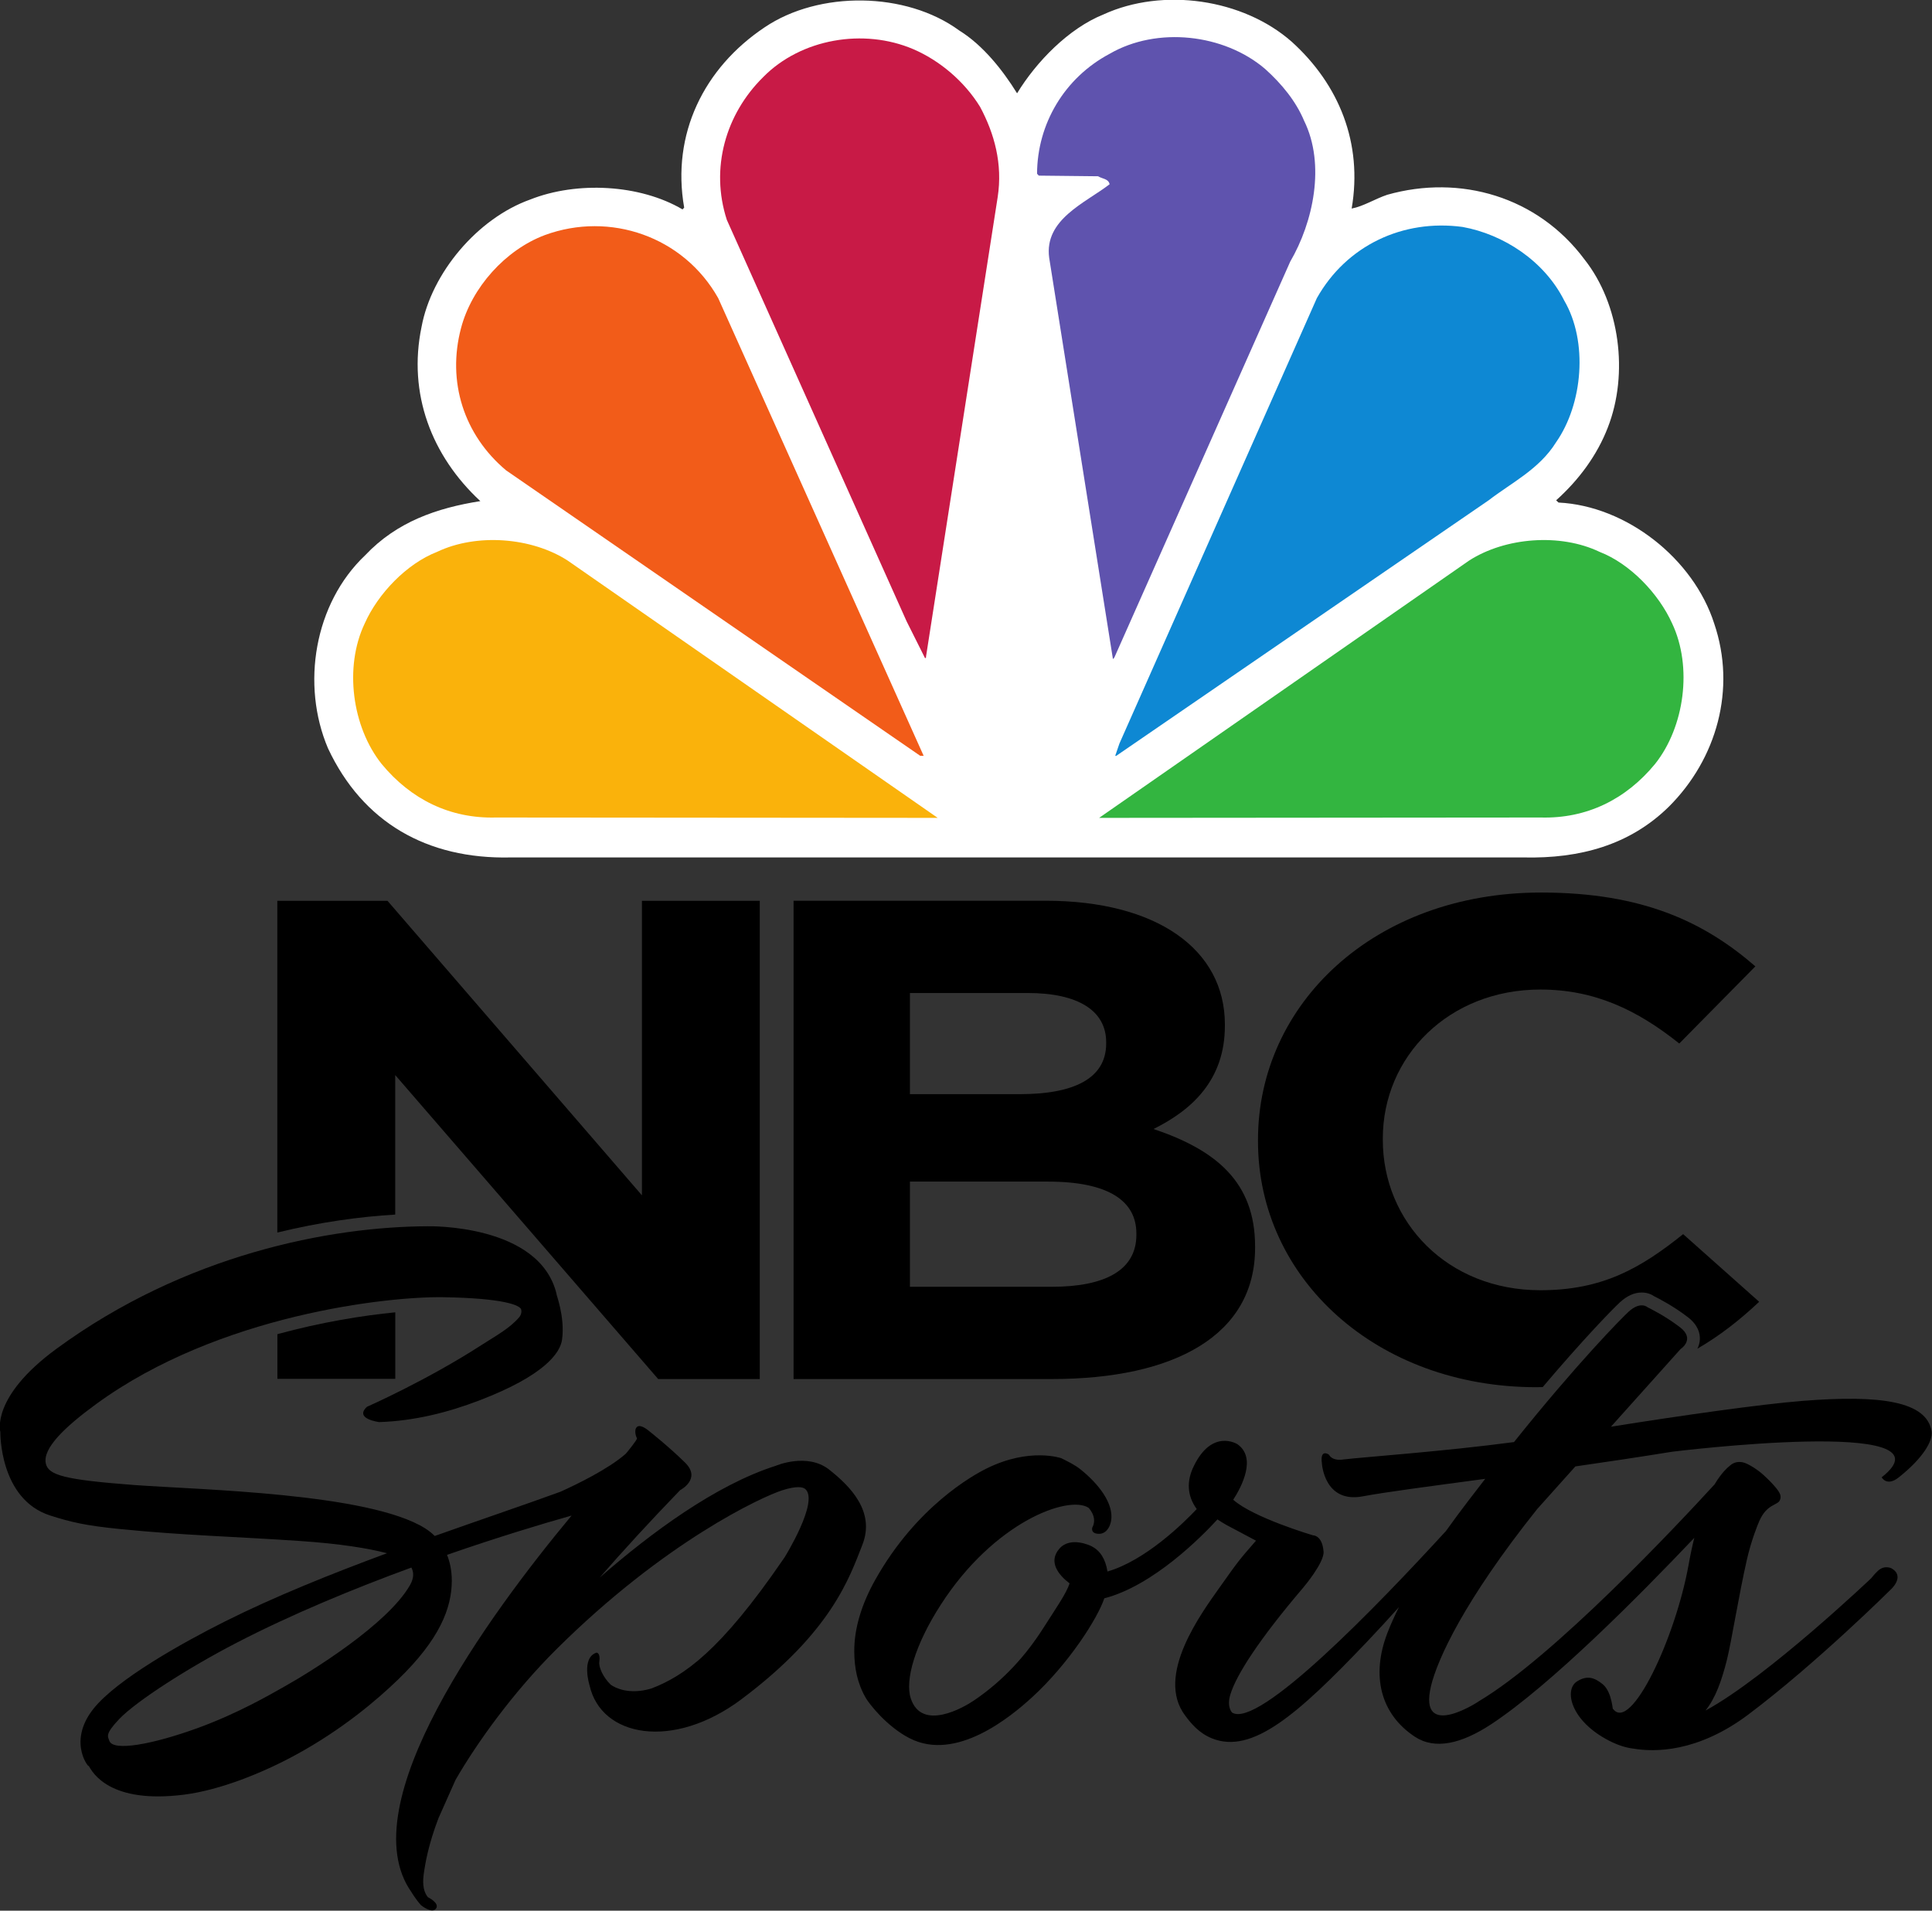 <?xml version="1.0" encoding="UTF-8" standalone="no"?>
<!-- Created with Inkscape (http://www.inkscape.org/) -->

<svg
   xmlns:dc="http://purl.org/dc/elements/1.1/"
   xmlns:cc="http://creativecommons.org/ns#"
   xmlns:rdf="http://www.w3.org/1999/02/22-rdf-syntax-ns#"
   xmlns:svg="http://www.w3.org/2000/svg"
   xmlns="http://www.w3.org/2000/svg"
   xmlns:sodipodi="http://sodipodi.sourceforge.net/DTD/sodipodi-0.dtd"
   xmlns:inkscape="http://www.inkscape.org/namespaces/inkscape"
   width="175.086mm"
   height="173.169mm"
   viewBox="0 0 175.086 173.169"
   version="1.1"
   id="svg8"
   inkscape:version="0.92.1 r15371"
   sodipodi:docname="nbcsportslogo.svg">
  <rect x="0" y="0" width="175.086" height="173.169" fill="#333333" stroke="none"/>
  <defs
     id="defs2">
    <clipPath
       id="clipPath518"
       clipPathUnits="userSpaceOnUse">
      <path
         id="path520"
         d="m 542.434,308.321 h 96.656 v 98.808 h -96.656 z"
         inkscape:connector-curvature="0" />
    </clipPath>
    <clipPath
       id="clipPath490"
       clipPathUnits="userSpaceOnUse">
      <path
         id="path492"
         d="m 542.434,308.321 h 96.657 v 98.808 h -96.657 z"
         inkscape:connector-curvature="0" />
    </clipPath>
    <clipPath
       id="clipPath474"
       clipPathUnits="userSpaceOnUse">
      <path
         id="path476"
         d="m 542.434,308.321 h 96.656 v 98.808 h -96.656 z"
         inkscape:connector-curvature="0" />
    </clipPath>
    <clipPath
       id="clipPath442"
       clipPathUnits="userSpaceOnUse">
      <path
         id="path444"
         d="m 542.434,308.321 h 96.657 v 98.808 h -96.657 z"
         inkscape:connector-curvature="0" />
    </clipPath>
  </defs>
  <sodipodi:namedview
     id="base"
     pagecolor="#ffffff"
     bordercolor="#666666"
     borderopacity="1.0"
     inkscape:pageopacity="0.0"
     inkscape:pageshadow="2"
     inkscape:zoom="0.56651407"
     inkscape:cx="398.70227"
     inkscape:cy="226.30305"
     inkscape:document-units="mm"
     inkscape:current-layer="layer1"
     showgrid="false"
     inkscape:window-width="1366"
     inkscape:window-height="705"
     inkscape:window-x="-8"
     inkscape:window-y="-8"
     inkscape:window-maximized="1" />
  <g
     inkscape:label="Layer 1"
     inkscape:groupmode="layer"
     id="layer1"
     transform="translate(-17.059,-57.191)">
    <g
       id="g123"
       transform="translate(-4.203,-3.736)">
      <g
         style="stroke-width:0.385"
         inkscape:label="Layer 1"
         id="layer1-1"
         transform="matrix(0.687,0,0,0.687,-161.21,-237.667)">
        <g
           style="stroke-width:0.385"
           id="g5085">
          <g
             style="stroke-width:0.385"
             transform="matrix(2.637,0,0,-2.637,426.611,680.248)"
             id="g446" />
          <g
             style="stroke-width:0.385"
             transform="matrix(2.637,0,0,-2.637,457.021,680.518)"
             id="g450" />
          <g
             style="stroke-width:0.385"
             transform="matrix(2.637,0,0,-2.637,492.872,694.829)"
             id="g454" />
          <g
             style="stroke-width:0.385"
             transform="matrix(2.637,0,0,-2.637,415.51,597.363)"
             id="g458">
            <path
               id="path460"
               style="fill:#000000;fill-opacity:1;fill-rule:nonzero;stroke:none;stroke-width:0.385"
               d="m 0,0 c 0,1.607 -1.357,2.597 -4.421,2.597 h -6.907 v -5.262 h 7.1 c 2.639,0 4.228,0.818 4.228,2.597 z m -1.511,9.57 c 0,1.575 -1.399,2.462 -3.92,2.462 h -5.897 v -5.06 h 5.507 c 2.64,0 4.31,0.754 4.31,2.533 z M -4.228,-7.28 h -12.921 v 23.928 h 12.61 c 5.55,0 8.966,-2.427 8.966,-6.187 v -0.069 c 0,-2.7 -1.632,-4.204 -3.569,-5.163 3.141,-1.058 5.08,-2.664 5.08,-5.877 v -0.071 c 0,-4.374 -4.034,-6.561 -10.166,-6.561"
               inkscape:connector-curvature="0" />
          </g>
          <g
             style="stroke-width:0.385"
             transform="matrix(2.637,0,0,-2.637,302.198,616.531)"
             id="g462">
            <path
               id="path464"
               style="fill:#000000;fill-opacity:1;fill-rule:nonzero;stroke:none;stroke-width:0.385"
               d="M 0,0 H 5.898 V 2.833 3.327 C 4.281,3.168 2.214,2.839 0,2.234 Z"
               inkscape:connector-curvature="0" />
          </g>
          <g
             style="stroke-width:0.385"
             transform="matrix(2.637,0,0,-2.637,350.285,553.469)"
             id="g466">
            <path
               id="path468"
               style="fill:#000000;fill-opacity:1;fill-rule:nonzero;stroke:none;stroke-width:0.385"
               d="M 0,0 V -14.735 L -12.728,0 h -5.511 v -16.597 c 2.134,0.524 4.138,0.794 5.898,0.899 v 6.98 L 0.814,-23.927 H 5.895 V 0 Z"
               inkscape:connector-curvature="0" />
          </g>
          <g
             style="stroke-width:0.385"
             transform="matrix(2.637,0,0,-2.637,469.111,617.621)"
             id="g478">
            <path
               id="path480"
               style="fill:#000000;fill-opacity:1;fill-rule:nonzero;stroke:none;stroke-width:0.385"
               d="m 0,0 c 2.066,2.44 3.512,3.918 3.863,4.241 0.356,0.327 0.721,0.49 1.09,0.49 0.293,0 0.508,-0.106 0.63,-0.191 C 5.8,4.432 6.553,4.044 7.263,3.495 7.78,3.098 7.874,2.674 7.861,2.388 7.854,2.209 7.804,2.054 7.736,1.92 8.853,2.567 9.861,3.355 10.828,4.267 L 7.025,7.651 C 4.891,5.941 2.987,4.845 -0.118,4.845 c -4.657,0 -7.881,3.42 -7.881,7.522 v 0.068 c 0,4.105 3.299,7.453 7.881,7.453 2.719,0 4.855,-1.026 6.949,-2.7 l 3.807,3.86 c -2.525,2.189 -5.593,3.693 -10.719,3.693 -8.343,0 -14.162,-5.569 -14.162,-12.374 v -0.068 c 0,-6.872 5.936,-12.305 13.93,-12.305 0.108,0 0.207,0.005 0.313,0.006"
               inkscape:connector-curvature="0" />
          </g>
          <g
             style="stroke-width:0.385"
             transform="matrix(2.637,0,0,-2.637,399.773,446.944)"
             id="g482">
            <path
               id="path484"
               style="fill:#ffffff;fill-opacity:1;fill-rule:nonzero;stroke:none;stroke-width:0.385"
               d="m 0,0 c 0.969,1.59 2.584,3.245 4.316,3.943 2.978,1.367 6.989,0.786 9.428,-1.368 2.359,-2.137 3.556,-5.063 2.993,-8.34 0.584,0.108 1.163,0.482 1.78,0.689 3.647,1.031 7.521,-0.088 9.864,-3.231 1.771,-2.238 2.224,-5.72 1.168,-8.417 -0.528,-1.365 -1.423,-2.596 -2.583,-3.637 l 0.119,-0.112 c 3.405,-0.168 6.751,-2.81 7.789,-6.056 1.111,-3.271 0.129,-6.766 -2.267,-9.157 -1.958,-1.927 -4.46,-2.603 -7.256,-2.542 H -25.35 c -4.169,-0.091 -7.383,1.755 -9.119,5.455 -1.355,3.183 -0.691,7.248 1.857,9.661 1.587,1.681 3.593,2.367 5.762,2.71 -2.444,2.266 -3.632,5.381 -2.942,8.711 0.498,2.701 2.799,5.435 5.437,6.377 2.333,0.925 5.485,0.763 7.62,-0.494 l 0.082,0.09 c -0.646,3.678 0.988,6.991 4.028,9.021 2.715,1.834 7.066,1.793 9.732,-0.161 C -1.702,2.406 -0.714,1.153 0,0"
               inkscape:connector-curvature="0" />
          </g>
          <g
             style="stroke-width:0.385"
             transform="matrix(2.637,0,0,-2.637,437.636,450.568)"
             id="g494">
            <path
               id="path496"
               style="fill:#5f53ae;fill-opacity:1;fill-rule:nonzero;stroke:none;stroke-width:0.385"
               d="m 0,0 c 1.078,-2.192 0.456,-5.074 -0.695,-7.047 l -8.796,-19.801 -0.072,-0.084 -3.19,20.081 c -0.256,1.921 1.816,2.744 3.023,3.675 -0.054,0.283 -0.376,0.27 -0.575,0.4 l -2.966,0.032 -0.088,0.094 c 0.009,2.486 1.361,4.793 3.629,6 2.372,1.376 5.721,1.002 7.777,-0.755 C -1.118,1.846 -0.409,0.977 0,0"
               inkscape:connector-curvature="0" />
          </g>
          <g
             style="stroke-width:0.385"
             transform="matrix(2.637,0,0,-2.637,394.895,448.737)"
             id="g498">
            <path
               id="path500"
               style="fill:#c81a46;fill-opacity:1;fill-rule:nonzero;stroke:none;stroke-width:0.385"
               d="m 0,0 c 0.712,-1.329 1.136,-2.846 0.879,-4.515 l -3.585,-22.99 c 0.014,-0.038 -0.013,-0.064 -0.047,-0.075 l -0.923,1.844 -8.994,20.085 c -0.84,2.589 -0.058,5.289 1.816,7.139 1.896,1.93 5.032,2.456 7.504,1.403 C -2.032,2.328 -0.784,1.28 0,0"
               inkscape:connector-curvature="0" />
          </g>
          <g
             style="stroke-width:0.385"
             transform="matrix(2.637,0,0,-2.637,471.94,474.268)"
             id="g502">
            <path
               id="path504"
               style="fill:#0e88d3;fill-opacity:1;fill-rule:nonzero;stroke:none;stroke-width:0.385"
               d="m 0,0 c 1.208,-2.063 0.934,-5.183 -0.406,-7.098 -0.838,-1.346 -2.219,-2.013 -3.368,-2.899 l -18.633,-12.786 h -0.051 l 0.21,0.614 9.877,22.284 c 1.479,2.63 4.297,3.964 7.291,3.561 C -3.033,3.305 -0.992,1.974 0,0"
               inkscape:connector-curvature="0" />
          </g>
          <g
             style="stroke-width:0.385"
             transform="matrix(2.637,0,0,-2.637,360.347,473.964)"
             id="g506">
            <path
               id="path508"
               style="fill:#f25c19;fill-opacity:1;fill-rule:nonzero;stroke:none;stroke-width:0.385"
               d="m 0,0 10.278,-22.898 h -0.17 l -20.719,14.282 c -2.11,1.772 -2.966,4.435 -2.251,7.126 0.534,2.017 2.209,3.901 4.193,4.645 C -5.41,4.349 -1.735,3.082 0,0"
               inkscape:connector-curvature="0" />
          </g>
          <g
             style="stroke-width:0.385"
             transform="matrix(2.637,0,0,-2.637,486.187,516.888)"
             id="g510">
            <path
               id="path512"
               style="fill:#33b540;fill-opacity:1;fill-rule:nonzero;stroke:none;stroke-width:0.385"
               d="m 0,0 c 1.024,-2.178 0.62,-5.168 -0.853,-7.024 -1.464,-1.779 -3.424,-2.744 -5.721,-2.682 l -22.091,-0.018 18.507,12.872 c 1.812,1.166 4.557,1.378 6.527,0.436 C -2.103,2.992 -0.674,1.495 0,0"
               inkscape:connector-curvature="0" />
          </g>
          <g
             style="stroke-width:0.385"
             transform="matrix(2.637,0,0,-2.637,313.716,516.888)"
             id="g522">
            <path
               id="path524"
               style="fill:#fab20b;fill-opacity:1;fill-rule:nonzero;stroke:none;stroke-width:0.385"
               d="M 0,0 C -1.036,-2.178 -0.632,-5.168 0.844,-7.024 2.311,-8.803 4.271,-9.768 6.567,-9.706 L 28.664,-9.724 10.154,3.148 C 8.348,4.314 5.597,4.526 3.621,3.584 2.099,2.992 0.665,1.495 0,0"
               inkscape:connector-curvature="0" />
          </g>
          <g
             style="stroke-width:0.385"
             transform="matrix(2.637,0,0,-2.637,319.686,643.757)"
             id="g526">
            <path
               id="path528"
               style="fill:#000000;fill-opacity:1;fill-rule:nonzero;stroke:none;stroke-width:0.385"
               d="m 0,0 c -1.132,-1.974 -4.98,-4.341 -6.263,-5.061 -0.71,-0.401 -2.35,-1.358 -4.371,-2.091 -2.229,-0.808 -4.219,-1.179 -4.404,-0.633 -0.077,0.229 -0.226,0.329 0.498,1.093 0.851,0.89 3.446,2.558 5.843,3.798 2.789,1.446 5.898,2.725 8.768,3.777 C 0.19,0.658 0.213,0.371 0,0 M 20.956,5.793 C 19.859,6.644 18.297,5.973 18.297,5.973 15.294,5.016 12.055,2.62 9.49,0.381 c 1.176,1.35 2.507,2.804 4.025,4.374 0,0 1.081,0.556 0.25,1.375 -0.829,0.817 -1.815,1.591 -1.815,1.591 0,0 -0.395,0.347 -0.583,0.205 C 11.18,7.784 11.319,7.403 11.355,7.348 11.388,7.296 10.861,6.651 10.861,6.651 c 0,0 -0.036,-0.038 -0.087,-0.094 C 9.904,5.798 8.331,5.038 7.532,4.677 5.809,4.047 3.609,3.305 1.24,2.463 1.104,2.597 0.946,2.726 0.756,2.846 c -2.83,1.771 -11.292,1.925 -14.541,2.165 -3.509,0.264 -4.299,0.493 -4.43,1.074 -0.17,0.755 0.936,1.823 2.521,2.979 6.139,4.478 14.614,5.389 17.358,5.343 C 4.676,14.36 5.52,14.007 5.566,13.786 5.613,13.574 5.469,13.41 5.469,13.41 4.984,12.844 4.318,12.49 3.6,12.028 0.843,10.243 -2.152,8.924 -2.152,8.924 -2.807,8.314 -1.535,8.16 -1.535,8.16 c 1.749,0.057 3.427,0.479 5.004,1.083 3.263,1.249 4.047,2.375 4.14,3.046 0.161,1.158 -0.335,2.369 -0.272,2.263 -0.836,3.547 -6.456,3.404 -6.456,3.404 -4.852,-0.017 -12.116,-1.4 -18.566,-6.131 -3.306,-2.423 -2.806,-4.159 -2.806,-4.159 0,0 -0.058,-3.363 2.494,-4.18 1.031,-0.331 1.782,-0.506 3.464,-0.674 3.264,-0.327 5.68,-0.373 9.063,-0.603 1.994,-0.137 3.377,-0.363 4.322,-0.61 -2.767,-1.022 -5.617,-2.166 -8.102,-3.411 -2.169,-1.087 -5.417,-2.91 -6.58,-4.367 -1.392,-1.745 -0.092,-3.132 -0.254,-2.83 0.206,-0.384 1.074,-1.94 4.783,-1.47 1.812,0.231 3.927,1.089 5.565,1.978 2.344,1.274 4.081,2.756 5.13,3.769 2.101,2.029 2.696,3.594 2.699,4.958 0,0.526 -0.105,0.956 -0.238,1.292 2.533,0.879 4.755,1.551 6.23,1.965 -4.131,-4.965 -11.1,-14.473 -8.009,-18.841 0,0 0.201,-0.34 0.472,-0.647 0,0 0.547,-0.453 0.752,-0.176 0.205,0.276 -0.404,0.573 -0.404,0.573 -0.177,0.216 -0.288,0.562 -0.209,1.145 0.081,0.581 0.238,1.491 0.74,2.809 l 0.852,1.912 C 2.277,-9.744 2.276,-9.747 2.274,-9.75 c 0.003,0.008 0.007,0.014 0.011,0.021 L 2.279,-9.742 c 1.06,1.839 2.869,4.374 5.051,6.541 5.44,5.403 10.296,7.629 11.29,7.948 0.723,0.231 1.04,0.17 1.159,0.06 0.695,-0.623 -1.035,-3.408 -1.035,-3.408 -0.03,-0.045 -0.058,-0.085 -0.088,-0.127 -3.119,-4.551 -4.947,-5.816 -6.579,-6.44 -1.13,-0.335 -1.817,0.04 -2.025,0.182 -0.396,0.377 -0.616,0.894 -0.58,1.146 0.07,0.479 -0.144,0.465 -0.144,0.465 C 8.551,-3.639 8.984,-5.01 8.984,-5.01 c 0.577,-2.594 4.178,-3.256 7.592,-0.7 4.515,3.379 5.41,6.088 6.057,7.733 0.645,1.645 -0.583,2.913 -1.677,3.77"
               inkscape:connector-curvature="0" />
          </g>
          <g
             style="stroke-width:0.385"
             transform="matrix(2.637,0,0,-2.637,520.409,623.447)"
             id="g530">
            <path
               id="path532"
               style="fill:#000000;fill-opacity:1;fill-rule:nonzero;stroke:none;stroke-width:0.385"
               d="M 0,0 C -0.248,1.484 -2.504,1.834 -6.461,1.518 -8.55,1.352 -12.498,0.792 -16.04,0.226 l 3.481,3.884 c 0,0 0.757,0.487 -0.021,1.087 -0.777,0.6 -1.625,1.002 -1.625,1.002 0,0 -0.347,0.333 -0.954,-0.221 -0.355,-0.327 -2.593,-2.596 -5.731,-6.52 -3.495,-0.466 -7.517,-0.75 -8.553,-0.872 0,0 -0.51,-0.105 -0.708,0.246 0,0 -0.454,0.316 -0.348,-0.442 0,0 0.111,-2.012 2.049,-1.646 1.099,0.208 3.333,0.5 6.12,0.875 -0.472,-0.614 -1.195,-1.534 -1.964,-2.611 -3.476,-3.794 -9.375,-9.892 -10.694,-9.085 0,0 -0.289,0.268 -0.087,0.919 0.298,0.969 1.417,2.726 3.666,5.364 0,0 1.036,1.229 0.993,1.772 -0.065,0.833 -0.531,0.815 -0.531,0.815 0,0 -2.99,0.884 -3.988,1.78 0.419,0.65 1.183,2.101 0.207,2.78 0,0 -1.257,0.798 -2.178,-1.094 -0.372,-0.755 -0.339,-1.482 0.145,-2.152 -0.684,-0.725 -2.578,-2.577 -4.464,-3.124 -0.107,0.658 -0.386,1.059 -0.805,1.269 0,0 -1.039,0.523 -1.603,-0.128 -0.561,-0.648 -0.064,-1.295 0.512,-1.736 -0.171,-0.514 -0.646,-1.187 -1.311,-2.229 -0.85,-1.336 -1.958,-2.601 -3.47,-3.626 -0.513,-0.35 -2.611,-1.562 -3.162,0.097 -0.301,0.913 0.203,2.679 1.496,4.686 2.662,4.145 6.384,5.503 7.392,4.858 0,0 0.473,-0.468 0.193,-0.985 0,0 -0.107,-0.284 0.274,-0.318 0.385,-0.037 0.598,0.297 0.662,0.632 0.158,0.877 -0.637,1.881 -1.543,2.601 -0.272,0.216 -0.585,0.366 -0.945,0.547 0,0 -1.583,0.558 -3.745,-0.518 -0.664,-0.328 -3.499,-1.89 -5.56,-5.561 -0.654,-1.162 -1.066,-2.407 -1.052,-3.612 0.005,-0.794 0.154,-1.578 0.579,-2.307 0.163,-0.278 1.029,-1.417 2.193,-2.013 2.323,-1.19 5.049,1.072 6.111,2.04 1.868,1.711 3.297,3.977 3.625,4.962 2.448,0.633 4.87,3.086 5.66,3.948 0.144,-0.096 0.29,-0.191 0.458,-0.283 l 1.47,-0.781 c -0.862,-0.992 -0.867,-0.996 -1.781,-2.285 -0.94,-1.329 -3.274,-4.451 -1.765,-6.461 0.295,-0.399 0.697,-0.889 1.357,-1.15 1.993,-0.789 4.252,1.17 7.747,4.843 0.553,0.582 1.086,1.162 1.594,1.729 -0.218,-0.436 -0.418,-0.874 -0.583,-1.305 -0.815,-2.125 -0.342,-4.038 1.368,-5.173 1.014,-0.673 2.332,-0.366 3.837,0.624 2.974,1.962 7.364,6.381 10.152,9.32 -0.101,-0.403 -0.196,-0.845 -0.284,-1.34 -0.662,-3.687 -2.9,-8.429 -3.783,-7.214 -0.016,-0.178 -0.028,0.82 -0.507,1.223 -0.437,0.363 -0.819,0.459 -1.307,0.139 -0.634,-0.417 -0.319,-1.967 1.629,-2.962 0.446,-0.228 0.844,-0.349 1.21,-0.392 1.06,-0.179 3.206,-0.196 5.735,1.699 3.424,2.572 7.132,6.258 7.132,6.258 0,0 0.743,0.657 0.04,1.063 0,0 -0.341,0.178 -0.663,-0.11 -0.185,-0.166 -0.35,-0.383 -0.35,-0.383 0.05,0.05 -5.193,-4.947 -8.294,-6.622 0.5,0.614 0.813,1.501 1.076,2.55 0.22,0.881 0.598,3.258 0.996,5 0.217,0.948 0.523,1.709 0.622,1.934 0.377,0.85 0.9,0.778 1.021,1.026 0.087,0.175 0.054,0.334 -0.171,0.611 -0.188,0.236 -0.44,0.479 -0.647,0.67 -0.246,0.227 -0.761,0.576 -1.034,0.628 -0.188,0.036 -0.403,0.022 -0.593,-0.128 -0.173,-0.135 -0.475,-0.405 -0.814,-0.976 -1.879,-2.05 -8.04,-8.623 -11.811,-10.861 0.201,0.121 -3.062,-2.085 -2.372,0.784 0.317,1.306 1.627,4.228 5.307,8.84 l 1.913,2.136 c 1.571,0.225 3.205,0.47 4.835,0.734 0,0 14.381,1.783 10.487,-1.279 0,0 0.25,-0.482 0.851,-0.006 C -0.394,-1.319 0.073,-0.457 0,0"
               inkscape:connector-curvature="0" />
          </g>
        </g>
      </g>
    </g>
  </g>
</svg>
